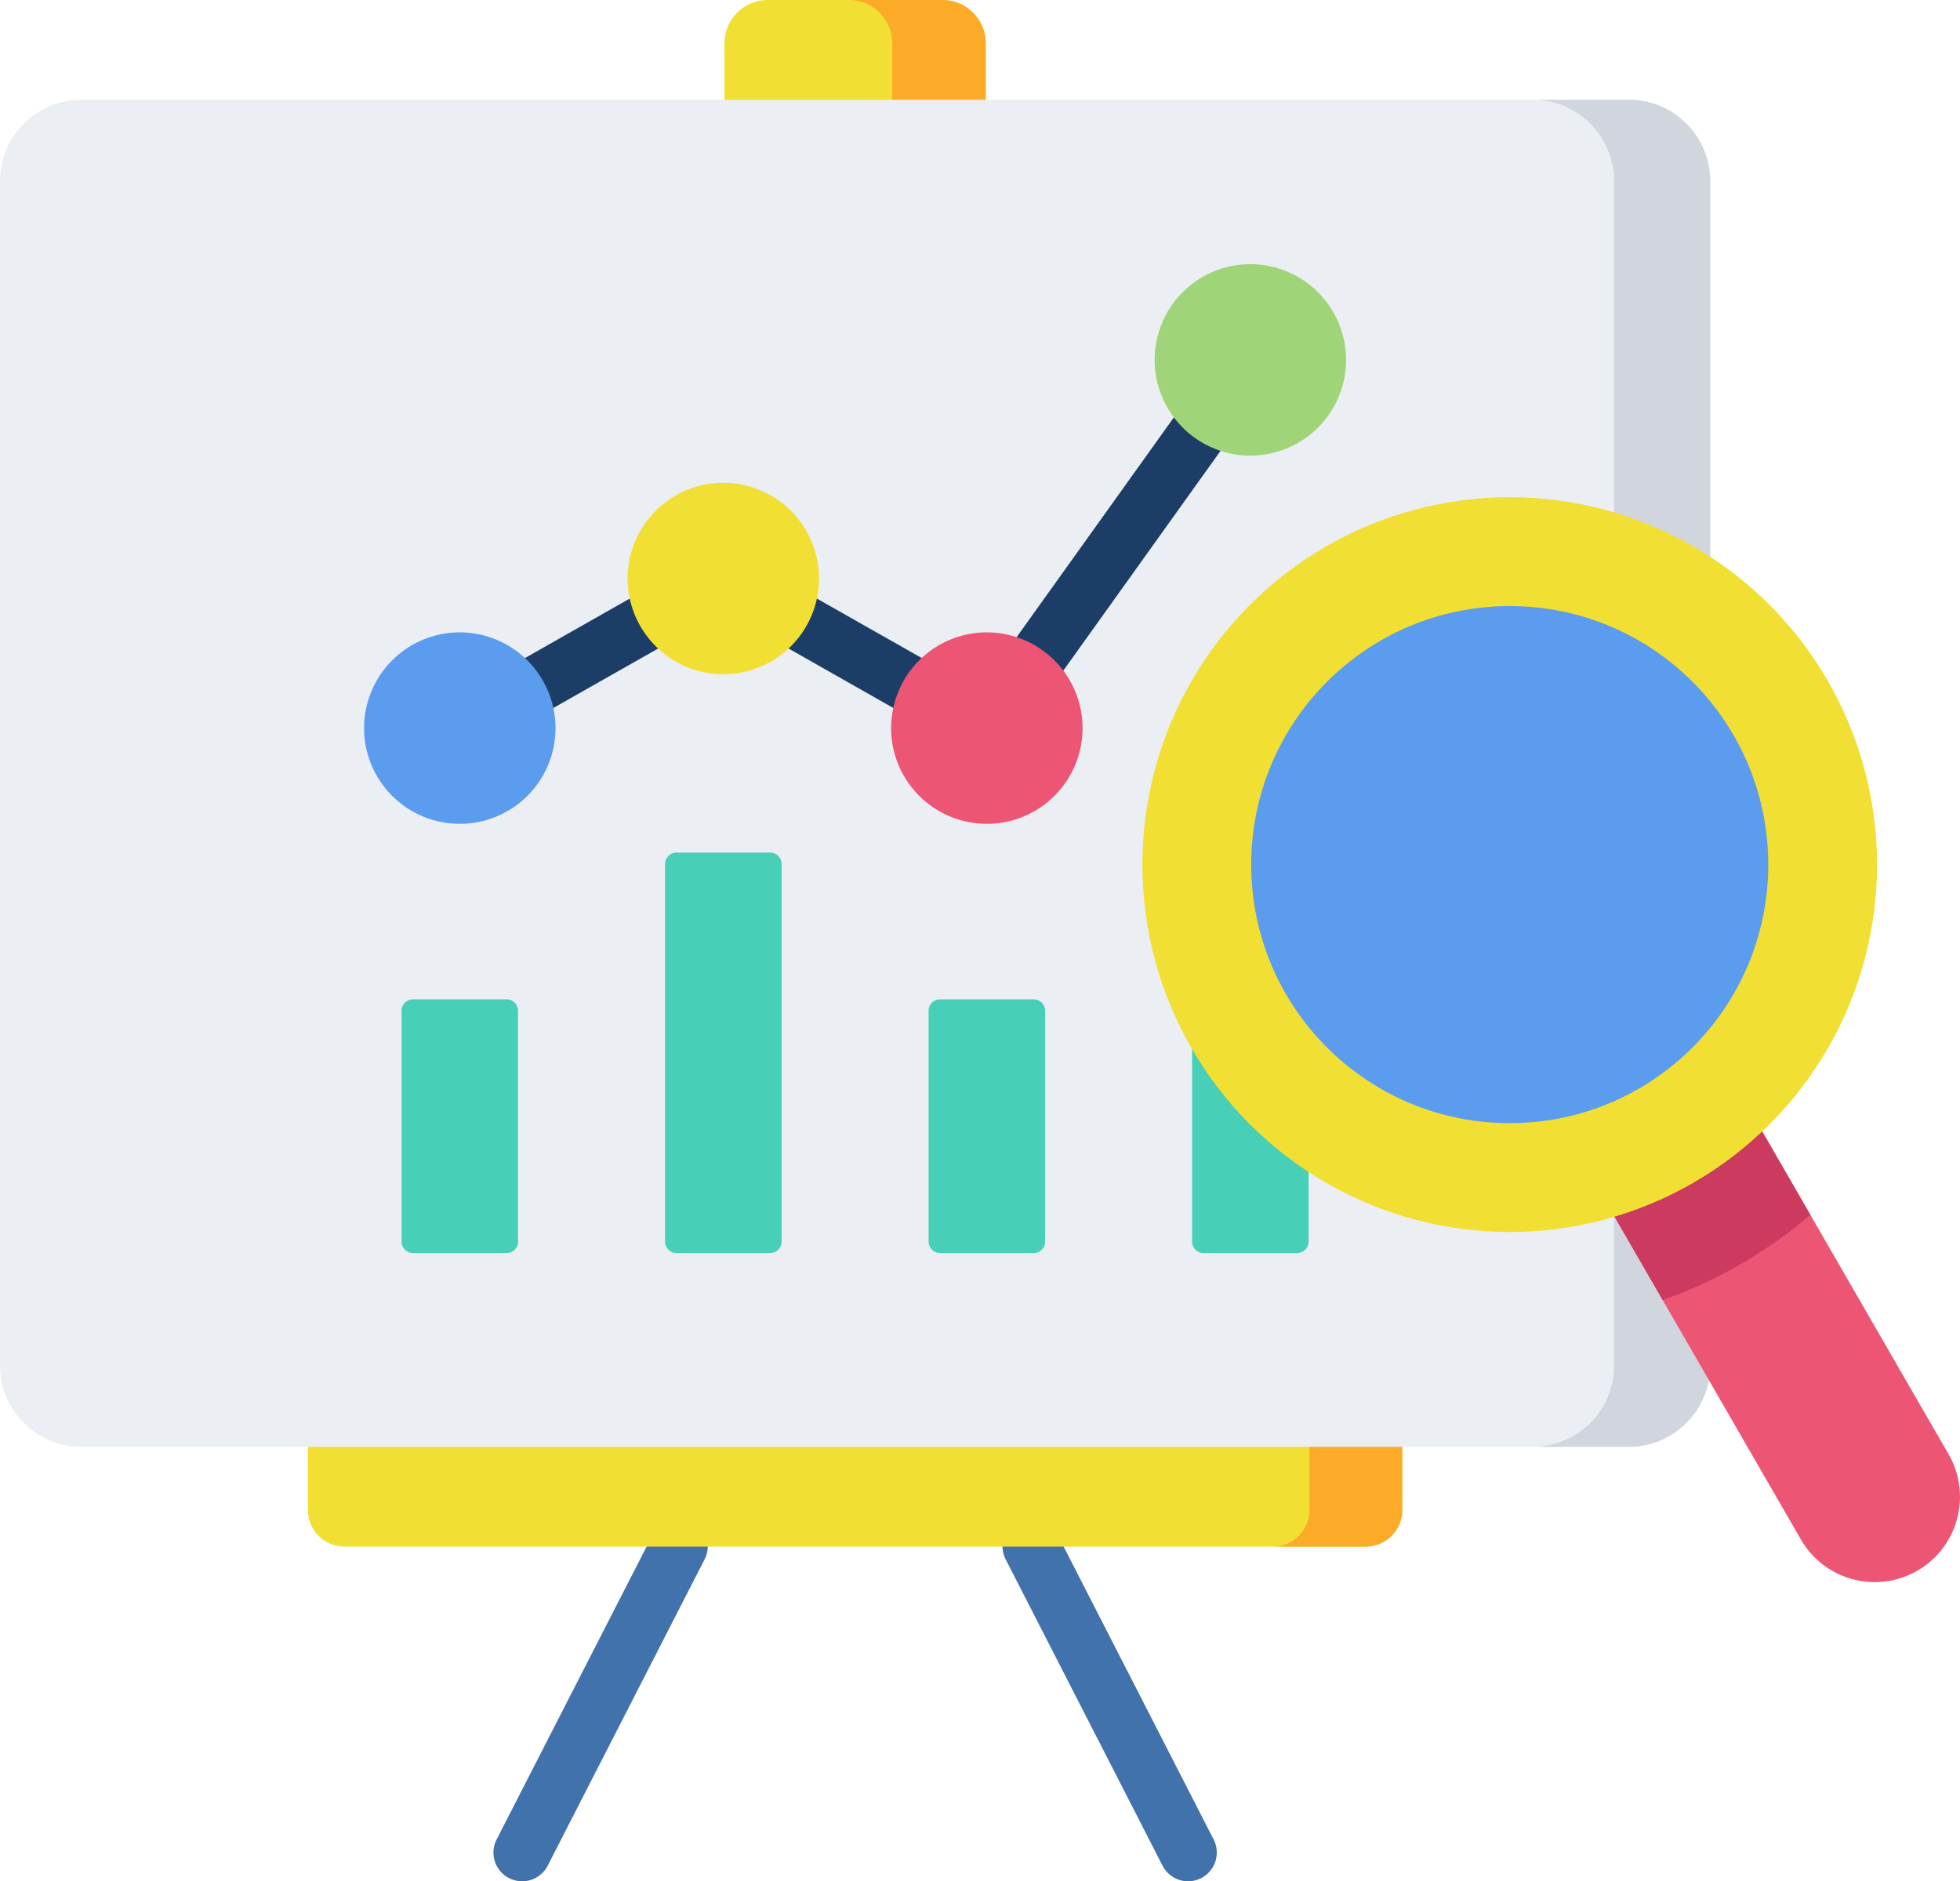 <svg xmlns="http://www.w3.org/2000/svg" width="146.008" height="140.13" viewBox="0 0 146.008 140.13">
  <g id="analisis_1_" data-name="analisis (1)" transform="translate(0 -10.307)">
    <g id="Grupo_1067169" data-name="Grupo 1067169" transform="translate(36.756 123.368)">
      <path id="Trazado_807165" data-name="Trazado 807165" d="M275.728,433.841a2.138,2.138,0,0,1-1.905-1.164l-11.673-22.79a2.139,2.139,0,1,1,3.807-1.95l11.673,22.79a2.139,2.139,0,0,1-1.9,3.114Z" transform="translate(-223.978 -406.772)" fill="#4272ac"/>
      <path id="Trazado_807166" data-name="Trazado 807166" d="M131.026,433.84a2.139,2.139,0,0,1-1.9-3.114l11.673-22.79a2.139,2.139,0,1,1,3.807,1.95l-11.673,22.79A2.138,2.138,0,0,1,131.026,433.84Z" transform="translate(-128.888 -406.771)" fill="#4272ac"/>
    </g>
    <path id="Trazado_807167" data-name="Trazado 807167" d="M80.428,387.561v-6.846h81.526v6.846a2.724,2.724,0,0,1-2.724,2.724H83.152A2.724,2.724,0,0,1,80.428,387.561Z" transform="translate(-57.492 -264.777)" fill="#f2df33"/>
    <path id="Trazado_807168" data-name="Trazado 807168" d="M335.231,380.715v6.846a2.724,2.724,0,0,1-2.724,2.724h6.915a2.724,2.724,0,0,0,2.724-2.724v-6.846Z" transform="translate(-237.685 -264.777)" fill="#fcab29"/>
    <path id="Trazado_807169" data-name="Trazado 807169" d="M189.243,19.877V13.534a3.227,3.227,0,0,1,3.227-3.227h13.009a3.227,3.227,0,0,1,3.227,3.227v6.343H189.243Z" transform="translate(-135.276)" fill="#f2df33"/>
    <path id="Trazado_807170" data-name="Trazado 807170" d="M228.72,10.308h-6.965a3.227,3.227,0,0,1,3.227,3.227v6.343h6.965V13.535A3.227,3.227,0,0,0,228.72,10.308Z" transform="translate(-158.517 -0.001)" fill="#fcab29"/>
    <path id="Trazado_807171" data-name="Trazado 807171" d="M121.348,36.366H6.05A6.057,6.057,0,0,0,0,42.416v88.238a6.057,6.057,0,0,0,6.05,6.05h115.3a6.057,6.057,0,0,0,6.05-6.05V42.416A6.056,6.056,0,0,0,121.348,36.366Z" transform="translate(0 -18.628)" fill="#ebeef2"/>
    <path id="Trazado_807172" data-name="Trazado 807172" d="M407.577,36.366h-7.159a6.057,6.057,0,0,1,6.05,6.05v88.238a6.057,6.057,0,0,1-6.05,6.05h7.159a6.057,6.057,0,0,0,6.05-6.05V42.416A6.056,6.056,0,0,0,407.577,36.366Z" transform="translate(-286.229 -18.628)" fill="#d1d6de"/>
    <g id="Grupo_1067170" data-name="Grupo 1067170" transform="translate(36.453 39.031)">
      <path id="Trazado_807173" data-name="Trazado 807173" d="M129.968,173.033a2.139,2.139,0,0,1-1.057-4l10.953-6.215a2.139,2.139,0,0,1,2.111,3.721l-10.953,6.215A2.128,2.128,0,0,1,129.968,173.033Z" transform="translate(-127.827 -147.85)" fill="#1b3d66"/>
      <path id="Trazado_807174" data-name="Trazado 807174" d="M209.754,173.032a2.127,2.127,0,0,1-1.053-.279l-10.953-6.215a2.139,2.139,0,0,1,2.111-3.721l10.953,6.215a2.139,2.139,0,0,1-1.057,4Z" transform="translate(-177.033 -147.85)" fill="#1b3d66"/>
      <path id="Trazado_807175" data-name="Trazado 807175" d="M262.608,134.622a2.139,2.139,0,0,1-1.737-3.384l13.821-19.314a2.139,2.139,0,1,1,3.479,2.489L264.35,133.728A2.137,2.137,0,0,1,262.608,134.622Z" transform="translate(-222.645 -111.03)" fill="#1b3d66"/>
    </g>
    <g id="Grupo_1067171" data-name="Grupo 1067171" transform="translate(29.915 65.29)">
      <path id="Trazado_807176" data-name="Trazado 807176" d="M104.9,272.181V289.37a.855.855,0,0,0,.856.855h6.966a.855.855,0,0,0,.856-.855V272.181a.855.855,0,0,0-.856-.855h-6.966A.855.855,0,0,0,104.9,272.181Z" transform="translate(-104.902 -251.873)" fill="#48cfb7"/>
      <path id="Trazado_807177" data-name="Trazado 807177" d="M173.738,233.854v28.118a.855.855,0,0,0,.856.855h6.966a.855.855,0,0,0,.856-.855V233.854a.855.855,0,0,0-.856-.856h-6.966A.856.856,0,0,0,173.738,233.854Z" transform="translate(-154.108 -224.475)" fill="#48cfb7"/>
      <path id="Trazado_807178" data-name="Trazado 807178" d="M242.573,272.181V289.37a.855.855,0,0,0,.856.855h6.966a.855.855,0,0,0,.856-.855V272.181a.855.855,0,0,0-.856-.855h-6.966A.855.855,0,0,0,242.573,272.181Z" transform="translate(-203.313 -251.873)" fill="#48cfb7"/>
      <path id="Trazado_807179" data-name="Trazado 807179" d="M311.409,203.967v36.641a.855.855,0,0,0,.856.855h6.966a.855.855,0,0,0,.856-.855V203.967a.855.855,0,0,0-.856-.856h-6.966A.855.855,0,0,0,311.409,203.967Z" transform="translate(-252.519 -203.111)" fill="#48cfb7"/>
    </g>
    <path id="Trazado_807180" data-name="Trazado 807180" d="M411.253,293.988l16.877,29.232a6.351,6.351,0,0,0,8.676,2.325h0a6.351,6.351,0,0,0,2.325-8.676l-16.877-29.232Z" transform="translate(-293.975 -198.243)" fill="#ed5575"/>
    <path id="Trazado_807181" data-name="Trazado 807181" d="M422.254,287.637l-11,6.351,6.579,11.4a34.59,34.59,0,0,0,11-6.351Z" transform="translate(-293.975 -198.243)" fill="#cc3a60"/>
    <circle id="Elipse_5712" data-name="Elipse 5712" cx="27.365" cy="27.365" r="27.365" transform="translate(85.101 47.343)" fill="#f2df33"/>
    <circle id="Elipse_5713" data-name="Elipse 5713" cx="19.258" cy="19.258" r="19.258" transform="translate(93.209 55.451)" fill="#5c9cee"/>
    <path id="Trazado_807182" data-name="Trazado 807182" d="M171.08,136.4a7.129,7.129,0,1,0,7.129,7.129A7.137,7.137,0,0,0,171.08,136.4Z" transform="translate(-117.197 -90.132)" fill="#f2df33"/>
    <path id="Trazado_807183" data-name="Trazado 807183" d="M102.244,175.479a7.13,7.13,0,1,0,7.129,7.13A7.138,7.138,0,0,0,102.244,175.479Z" transform="translate(-67.991 -118.069)" fill="#5c9cee"/>
    <path id="Trazado_807184" data-name="Trazado 807184" d="M239.916,175.479a7.13,7.13,0,1,0,7.13,7.13A7.138,7.138,0,0,0,239.916,175.479Z" transform="translate(-166.402 -118.069)" fill="#ed5575"/>
    <path id="Trazado_807185" data-name="Trazado 807185" d="M308.752,79.311a7.129,7.129,0,1,0,7.129,7.13A7.138,7.138,0,0,0,308.752,79.311Z" transform="translate(-215.608 -49.326)" fill="#9fd479"/>
  </g>
</svg>
